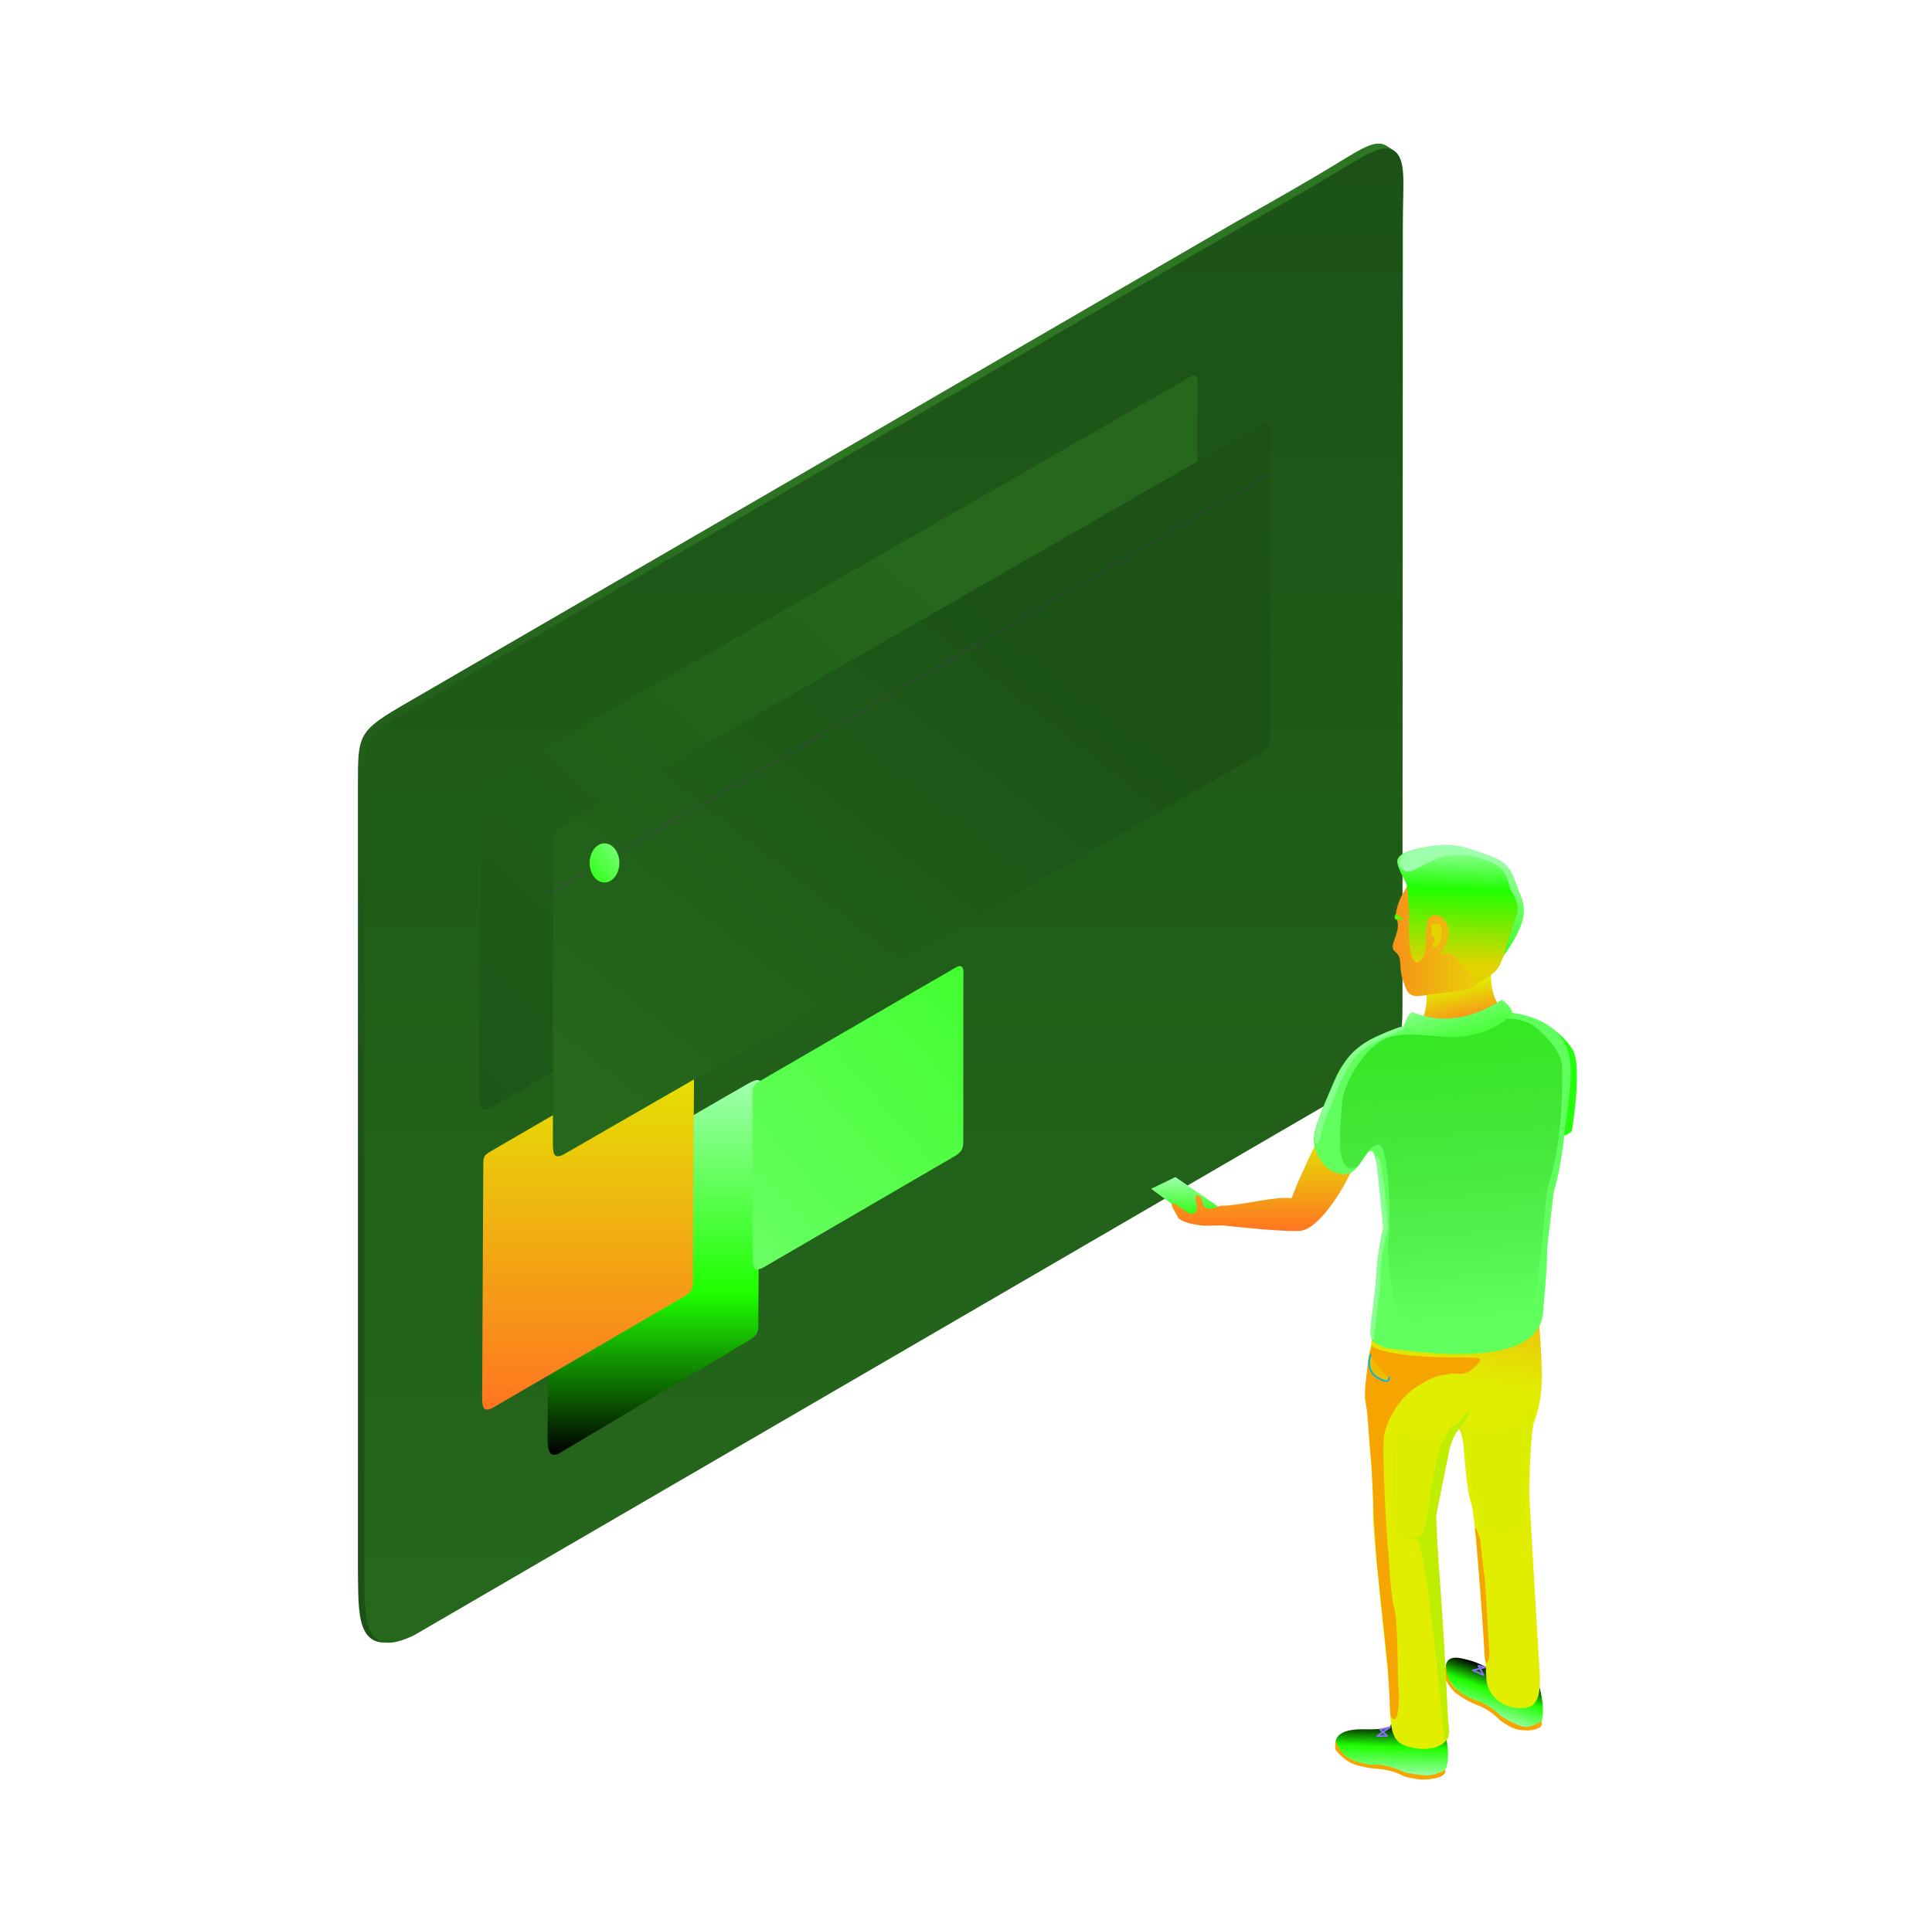 <svg width="231" height="230" viewBox="0 0 231 230" fill="none" xmlns="http://www.w3.org/2000/svg">
<path d="M147.884 26.474C146.968 27.005 48.835 83.948 48.835 83.948C42.74 87.467 42.794 87.73 42.794 94.029V187.632C42.884 193.03 42.436 198.094 48.462 195.945L162.173 129.045C166.41 126.412 166.939 124.312 166.939 119.906L167.703 23.663C167.703 18.14 167.329 18.475 165.736 17.411C164.208 16.546 162.392 18.079 157.459 20.991C153.106 23.56 148.322 26.22 147.884 26.474Z" fill="url(#paint0_linear_44_12653)"/>
<path d="M148.632 27.035C147.716 27.565 49.583 84.509 49.583 84.509C43.488 88.028 43.541 88.291 43.541 94.59V188.193C43.632 193.591 43.362 198.603 49.583 195.529L162.921 129.606C167.158 126.973 167.687 124.873 167.687 120.467L167.729 27.152C167.729 21.629 168.212 19.062 166.619 17.997C165.09 17.132 163.14 18.64 158.207 21.551C153.854 24.121 149.07 26.781 148.632 27.035Z" fill="url(#paint1_linear_44_12653)"/>
<path d="M172.829 207.372C172.829 207.372 174.003 212.139 171.762 212.423C169.522 212.707 168.602 212.576 168.024 212.292C167.447 212.007 165.152 211.523 164.496 211.499C162.025 211.231 159.655 209.261 159.72 208.761C159.72 208.761 159.089 206.74 163.01 206.817C166.932 206.893 166.249 206.222 166.249 206.222C166.635 206.419 172.829 207.372 172.829 207.372Z" fill="url(#paint2_linear_44_12653)"/>
<path d="M184.45 122.26C184.45 122.26 186.832 123.513 188.038 125.554C189.245 127.594 187.937 135.267 187.937 135.267C187.599 135.611 187.156 135.834 186.678 135.899C185.859 136.02 184.951 136.194 184.951 136.194L183.323 122.05L184.45 122.26Z" fill="#23FF0C"/>
<path d="M184.096 201.88C184.096 201.88 185.448 206.654 183.123 206.893C180.798 207.132 179.682 205.598 179.26 205.232C178.839 204.865 177.107 203.95 176.56 203.761C176.426 203.705 176.295 203.643 176.044 203.513C174.345 202.643 172.845 200.649 173.003 200.31C173.003 200.31 172.128 197.818 174.679 198.322C177.23 198.825 178.268 199.789 178.268 199.789C178.549 200.04 184.096 201.88 184.096 201.88Z" fill="url(#paint3_linear_44_12653)"/>
<path d="M184.024 158.167C184.024 158.167 184.337 161.904 184.354 164.622C184.375 166.583 184.028 168.53 183.332 170.363C182.83 173.774 182.857 178.919 182.857 178.919C182.857 178.919 183.892 197.187 184.018 198.77C184.32 202.586 184.099 204.367 181.7 204.288C179.301 204.209 177.777 202.485 177.72 200.733C177.664 198.981 176.475 181.206 175.907 179.794C175.339 178.383 175.002 172.974 175.002 172.974C175.002 172.974 174.567 169.28 173.782 171.595C173.344 172.883 172.302 176.26 171.578 182.232C171.578 182.232 173.024 202.696 173.012 203.564C172.999 204.433 173.418 207.397 173.011 208.01C172.605 208.622 171.414 209.555 168.731 208.988C166.048 208.422 166.271 206.72 166.094 201.524C165.62 196.581 164.119 183.248 164.164 180.969C164.21 178.689 163.957 174.513 163.854 173.893C163.751 173.274 163.546 168.442 163.546 168.442C163.546 168.442 163.553 165.655 163.546 164.02C163.539 162.386 165.14 153.886 165.14 153.886L177.461 160.045L184.024 158.167Z" fill="url(#paint4_linear_44_12653)"/>
<path d="M137.636 142.177L140.539 140.771L145.76 144.371L142.741 145.925L137.636 142.177Z" fill="url(#paint5_linear_44_12653)"/>
<path d="M178.271 115.288C178.271 115.288 177.922 119.451 179.631 120.533C181.339 121.614 182.036 121.711 182.036 121.711C182.036 121.711 178.107 126.593 176.962 126.465C175.817 126.336 171.302 124.682 169.535 124.809C167.769 124.936 165.654 124.376 165.654 124.376C165.654 124.376 169.208 122.478 170.007 121.711C170.807 120.944 170.547 118.078 170.515 117.724C170.483 117.37 176.316 116.095 176.316 116.095L178.271 115.288Z" fill="url(#paint6_linear_44_12653)"/>
<path d="M168.535 105.631C168.535 105.631 166.888 107.675 166.88 109.705C167.78 111.246 165.993 112.969 166.672 113.684C166.894 113.917 167.203 114.118 167.319 114.525C167.51 115.192 167.372 116.158 167.701 117.097C168.19 118.493 168.289 119.362 170.121 119.072C171.953 118.782 175.474 118.511 176.293 118.044C177.112 117.576 178.751 114.017 178.829 113.963C178.907 113.909 168.535 105.631 168.535 105.631Z" fill="url(#paint7_linear_44_12653)"/>
<path d="M158.161 135.205C157.405 136.503 154.987 141.606 154.445 143.298C152.255 143.093 149.312 143.989 146.557 144.189C145.502 144.114 145.509 144.589 144.516 144.553C143.523 144.518 143.983 142.916 143.09 142.945C142.679 143.17 143.125 143.709 143.09 144.553C143.074 144.706 143.009 144.849 142.906 144.962C142.804 145.076 142.667 145.154 142.517 145.185C141.858 145.154 140.696 143.894 140.378 143.951C140.31 143.919 140.051 143.798 140.116 144.19C140.156 144.42 140.568 145.075 140.941 145.748C141.855 146.34 142.797 146.432 143.569 146.553C143.94 146.633 146.127 146.553 146.127 146.553C146.127 146.553 154.089 147.437 155.631 147.174C158.089 146.755 161.225 141.012 161.497 140.185C161.769 139.358 163.188 138.141 163.188 138.141L158.161 135.205Z" fill="url(#paint8_linear_44_12653)"/>
<path d="M180.566 112.894C182.099 110.408 182.665 109.079 181.717 106.902C180.769 104.724 180.986 103.408 178.056 102.321C175.126 101.235 173.817 100.828 171.237 101.168C168.656 101.508 167.373 102.079 167.104 102.772C166.834 103.466 167.998 105.242 168.157 105.716C168.316 106.189 168.504 108.701 168.468 109.51C168.432 110.319 168.262 115.927 169.705 114.991C170.302 114.603 170.45 113.946 170.487 112.894C170.535 111.538 170.39 109.733 171.237 109.51C172.683 109.129 173.313 110.78 173.236 111.861C173.196 112.422 172.261 114.131 172.261 114.131C172.261 114.131 173.343 113.866 173.669 114.131C174.144 114.518 175.104 116.014 175.471 116.183C176.647 116.722 175.561 118.418 177.686 117.01C179.811 115.601 179.032 115.38 180.566 112.894Z" fill="url(#paint9_linear_44_12653)"/>
<path d="M187.732 127.095C187.274 121.153 179.732 120.969 179.255 121.001C178.777 121.032 178.411 122.945 175.969 123.263C173.526 123.581 173.112 123.63 170.543 123.263C167.973 122.897 169.517 122.091 166.432 123.263C163.348 124.435 164.083 124.223 162.733 125.095C161.383 125.966 160.176 127.694 159.593 129.126C159.01 130.559 157.186 134.428 157.085 136.061C156.983 137.693 158.383 140.675 161.036 140.395C163.689 140.115 164.265 131.233 165.405 146.905C164.879 149.097 164.578 151.336 164.505 153.589C163.86 160.19 163.007 160.322 165.926 161.256C169.306 161.672 183.846 163.944 184.486 157.074C185.126 150.203 184.964 149.411 184.964 149.411L185.784 142.518C185.784 142.518 186.627 140.122 187.116 135.008C187.257 133.529 188.013 129.615 187.732 127.095Z" fill="#61FF5D"/>
<path d="M183.198 122.556C178.841 120.327 175.681 123.912 172.751 123.953C171.383 123.972 167.404 123.263 165.555 124.285C162.799 125.524 160.379 130.241 160.471 132.113C160.483 132.363 159.628 138.186 160.901 139.425C161.167 139.682 161.737 139.912 162.368 139.425C163.735 137.594 163.744 137.069 164.819 136.871C165.582 136.731 166.264 141.042 166.138 147.379C165.542 149.67 166.671 155.535 166.671 155.535C166.671 155.535 167.514 158.066 169.903 158.64C172.291 159.213 172.17 164.809 182.506 158.639C183.632 157.641 184.14 150.492 184.995 142.239C187.07 136.118 186.795 128.11 186.776 127.6C186.676 125.067 183.198 122.556 183.198 122.556Z" fill="url(#paint10_linear_44_12653)"/>
<path d="M168.906 121.036C168.66 121.246 168.582 120.891 167.804 122.716C175.326 125.96 179.647 122.256 180.554 121.576C181.461 120.897 179.55 119.555 179.55 119.555C179.55 119.555 174.451 123.442 168.906 121.036Z" fill="url(#paint11_linear_44_12653)"/>
<path d="M172.92 199.305C172.903 199.014 172.462 200.021 172.59 200.322C172.717 200.622 173.266 201.955 174.296 202.657C174.961 203.127 175.675 203.523 176.426 203.839C176.708 203.941 176.746 203.969 177.012 204.08C177.49 204.292 177.943 204.556 178.362 204.869C179 205.325 179.343 205.763 179.485 205.835C179.628 205.907 180.506 206.551 180.98 206.695C181.455 206.838 181.516 206.928 182.521 206.945C183.525 206.963 183.523 206.791 183.885 206.695C183.984 206.677 184.076 206.633 184.151 206.567C184.227 206.5 184.282 206.415 184.311 206.319C184.377 206.222 184.311 205.835 184.311 205.835C184.311 205.835 182.919 206.865 181.819 206.425C181.065 206.127 180.337 205.769 179.641 205.355C179.472 205.239 178.679 204.536 178.531 204.439C178.056 204.091 177.548 203.79 177.014 203.54C176.366 203.275 176.025 203.307 174.973 202.635C173.922 201.963 173.607 201.555 173.274 200.916C173.04 200.411 172.919 199.861 172.92 199.305Z" fill="#F6A400"/>
<path d="M180.566 113.164C182.099 110.678 182.665 109.08 181.717 106.902C180.769 104.724 180.986 103.408 178.056 102.321C175.127 101.235 173.817 100.828 171.237 101.168C168.656 101.508 167.691 102.156 167.421 102.85C167.151 103.543 167.415 104.252 168.674 104.054C168.674 104.054 168.052 104.652 170.901 103.118C171.919 102.564 173.051 102.251 174.209 102.204C175.367 102.158 176.521 102.379 177.58 102.85C177.751 102.929 178.868 103.174 179.615 104.054C180.361 104.935 180.567 106.371 180.567 106.371C180.567 106.371 181.765 108.033 181.391 109.264C180.283 112.904 179.032 115.65 180.566 113.164Z" fill="url(#paint12_linear_44_12653)"/>
<path d="M167.842 104.026C167.602 103.595 168.765 102.603 169.655 102.181C170.544 101.758 169.72 103.612 169.348 103.872C168.977 104.132 168.082 104.458 167.842 104.026Z" fill="#A0FFAE"/>
<path d="M175.612 168.869C175.958 168.882 175.116 170.073 174.309 171.085C173.501 172.096 173.24 173.686 173.24 173.686L171.714 181.24C171.714 181.24 171.797 183.198 171.854 184.44C171.878 184.955 172.152 188.859 172.444 193.075C172.849 198.906 173.111 205.56 173.111 205.56C173.111 205.56 173.322 206.785 173.235 207.438C173.221 207.615 173.168 207.787 173.079 207.94C172.99 208.093 172.868 208.225 172.721 208.324C172.721 208.324 170.463 184.273 169.392 184.12C167.194 183.806 169.808 184.243 170.159 183.305C170.51 182.366 170.763 180.576 170.84 180.117C170.918 179.658 171.597 173.914 172.443 172.476C173.29 171.039 172.773 171.65 173.239 171.085C173.538 170.732 173.901 170.437 174.308 170.216C174.308 170.216 175.267 168.856 175.612 168.869Z" fill="#C0EE00"/>
<path d="M163.99 160.971C163.72 161.749 163.556 162.56 163.501 163.382C163.379 164.674 163.167 165.895 163.204 167.002C163.192 167.514 163.427 168.272 163.501 169.348C163.672 171.826 163.99 175.316 163.99 175.316C163.99 175.316 164.245 180.218 164.215 180.381C164.185 180.543 164.523 185.828 164.611 186.768C164.699 187.708 165.94 199.418 165.94 199.418C165.94 199.418 166.113 202.363 166.171 203.547C166.229 204.73 166.156 205.558 166.702 205.614C167.248 205.67 167.348 202.868 167.213 201.895C167.077 200.922 167.195 194.026 166.702 192.318C166.209 190.611 166.073 185.972 165.94 185.088C165.807 184.204 165.176 173.081 165.516 171.492C165.856 169.904 167.144 167.222 169.586 165.716C172.028 164.209 172.682 164.5 173.44 164.296C174.199 164.091 174.938 164.859 176.436 163.381C177.935 161.903 176.381 162.552 170.749 162.26C165.117 161.967 163.99 160.971 163.99 160.971Z" fill="#F6A400"/>
<path opacity="0.154" d="M167.011 171.997C166.109 172.871 166.691 181.703 166.868 182.855C167.565 184.653 168.61 183.806 170.077 183.868C170.545 183.888 172.19 173.968 172.19 173.968C172.19 173.968 173.891 170.69 174.279 170.851C175.273 171.261 176.375 180.355 176.979 182.394C179.657 184.128 181.335 182.896 182.139 181.653C182.496 180.824 182.748 173.54 183.029 171.839C183.31 170.139 183.752 167.051 183.752 167.051C183.752 167.051 182.378 170.635 179.502 171.324C176.826 171.542 173.486 170.277 173.486 170.277C173.486 170.277 171.868 172.523 170.625 172.24C167.798 171.598 167.912 171.123 167.011 171.997Z" fill="#C0EE00"/>
<path d="M164.083 160.125C163.851 159.96 163.842 158.896 163.915 158.394C163.989 157.892 164.391 154.312 164.421 154.145C164.451 153.979 164.623 151.816 164.695 150.845C164.767 149.874 165.183 147.416 165.389 146.862C165.341 146.419 165.27 145.566 165.27 145.566L164.572 138.956L164.522 138.399C164.522 138.399 164.693 137.904 164.91 138.606C165.127 139.309 165.486 141.646 165.486 141.646C165.486 141.646 165.868 145.19 165.9 145.611C165.932 146.031 165.968 146.845 165.9 147.133C165.833 147.421 165.065 150.43 165.098 151.786C165.094 152.897 165.026 154.007 164.893 155.11L164.499 158.11L164.261 160.098C164.261 160.098 164.314 160.291 164.083 160.125Z" fill="#89FF92"/>
<path opacity="0.335" d="M163.875 162.167C163.875 162.167 165.86 164.946 166.109 164.726C166.359 164.506 165.919 165.141 165.919 165.141C165.919 165.141 165.524 165.126 164.479 164.637C163.434 164.148 163.875 162.167 163.875 162.167Z" fill="#DBED00"/>
<path d="M163.875 162.024C163.875 162.024 163.172 163.819 164.644 164.717C166.116 165.614 166.024 164.997 166.11 164.717" stroke="#0BB5E3" stroke-width="0.2" stroke-linecap="round"/>
<path d="M166.881 109.311C166.881 109.311 166.573 109.821 166.881 109.949C167.189 110.077 167.732 109.911 167.821 109.949C167.909 109.986 166.881 109.311 166.881 109.311Z" fill="#57FE00"/>
<path d="M171.153 111.056C171.153 111.056 170.939 110.62 171.328 110.539C171.716 110.458 172.283 110.497 172.332 110.842C172.423 111.259 172.423 111.69 172.332 112.106C172.201 112.57 172.278 112.653 171.997 112.974C171.716 113.296 171.498 113.317 171.328 113.207C171.157 113.097 171.559 112.687 171.537 112.307C171.516 111.928 171.143 111.913 171.153 111.734C171.162 111.554 171.153 111.056 171.153 111.056Z" fill="#E5D300"/>
<path d="M164.654 207.621L166.208 206.565L165.025 206.852L165.869 207.621H164.654Z" stroke="#8771F9" stroke-width="0.2" stroke-linecap="round" stroke-linejoin="round"/>
<path d="M176.099 199.763L177.584 199.405L176.76 199.222L177.389 200.334L176.099 199.763Z" stroke="#8771F9" stroke-width="0.2" stroke-linecap="round" stroke-linejoin="round"/>
<path d="M159.755 208.301C159.649 208.03 159.541 209.123 159.755 209.37C159.969 209.616 160.903 210.714 162.099 211.063C162.877 211.305 163.678 211.461 164.49 211.529C164.789 211.539 164.834 211.555 165.122 211.578C165.642 211.631 166.154 211.743 166.649 211.911C167.397 212.148 167.859 212.458 168.016 212.483C168.174 212.507 169.504 212.896 170.419 212.821C170.905 212.801 171.387 212.728 171.857 212.601C172.093 212.553 172.316 212.458 172.514 212.321C172.648 212.231 172.75 212.101 172.807 211.95C172.821 211.857 172.811 211.763 172.776 211.676C172.776 211.676 171.601 212.401 170.42 212.321C169.611 212.271 168.808 212.156 168.017 211.977C167.821 211.919 166.85 211.496 166.679 211.449C166.12 211.265 165.543 211.135 164.959 211.063C164.261 211.011 163.946 211.147 162.738 210.833C161.53 210.519 161.105 210.228 160.591 209.722C160.211 209.315 159.926 208.83 159.755 208.301Z" fill="#F6A400"/>
<path d="M86.94 131.033C86.754 131.14 66.835 142.699 66.835 142.699C65.597 143.413 65.608 143.467 65.608 144.745L65.472 172.105C65.491 173.2 65.572 174.451 66.835 173.827L89.704 160.213C90.564 159.678 90.671 159.252 90.671 158.358L90.816 131.056C90.816 129.935 91.393 129.41 90.816 129.221C90.505 129.045 89.884 129.328 88.883 129.919C88 130.441 87.029 130.981 86.94 131.033Z" fill="url(#paint13_linear_44_12653)"/>
<path d="M177.478 197.601C177.557 199.861 178.158 198.506 178.078 197.601C177.998 196.696 177.6 189.017 177.478 188.398C177.355 187.78 176.986 184.088 176.986 184.088C176.986 184.088 176.219 181.756 176.396 183.147C176.574 184.539 177.398 195.341 177.478 197.601Z" fill="#F6A400"/>
<path d="M157.267 135.426C157.267 135.426 157.102 136.328 157.267 136.601C157.432 136.875 157.573 136.874 157.676 136.601C157.778 136.328 158.445 133.699 158.813 132.958C159.181 132.217 160.675 128.127 161.34 127.394C161.616 127.089 161.783 126.34 163.362 125.252C164.941 124.164 167.413 123.383 167.694 123.182C168.175 122.837 167.695 122.737 167.351 122.84C167.147 122.902 164.873 123.689 163.164 124.734C162.418 125.214 161.754 125.808 161.196 126.497C160.791 126.94 159.832 128.712 159.009 130.619C158.186 132.525 157.594 133.939 157.534 134.242C157.474 134.546 157.267 135.426 157.267 135.426Z" fill="#89FF92"/>
<g filter="url(#filter0_d_44_12653)">
<path d="M87.502 131.219C87.316 131.326 67.396 142.885 67.396 142.885C66.159 143.599 66.17 143.652 66.17 144.931L66.034 172.29C66.052 173.386 65.996 174.404 67.26 173.78L90.266 160.399C91.126 159.865 91.233 159.438 91.233 158.544L91.377 131.242C91.377 130.121 91.476 129.6 91.153 129.384C90.843 129.208 90.447 129.515 89.446 130.106C88.562 130.627 87.59 131.167 87.502 131.219Z" fill="url(#paint14_linear_44_12653)"/>
</g>
<g filter="url(#filter1_d_44_12653)">
<path d="M147.664 52.196C147.478 52.304 67.022 98.564 67.022 98.564C65.785 99.278 65.796 99.331 65.796 100.61L65.734 136.422C65.752 137.518 65.696 138.535 66.96 137.911L150.502 89.829C151.362 89.295 151.469 88.869 151.469 87.974L151.54 52.22C151.54 51.099 151.638 50.578 151.315 50.362C151.005 50.186 150.609 50.493 149.608 51.083C148.724 51.605 147.753 52.144 147.664 52.196Z" fill="url(#paint15_linear_44_12653)"/>
</g>
<g filter="url(#filter2_d_44_12653)">
<path d="M116.301 113.827C116.115 113.935 96.196 125.493 96.196 125.493C94.959 126.208 94.969 126.261 94.969 127.54V146.54C94.988 147.635 94.932 148.653 96.196 148.029L119.201 134.648C120.061 134.113 120.169 133.687 120.169 132.793L120.177 113.852C120.177 112.73 120.275 112.209 119.953 111.993C119.642 111.818 119.247 112.124 118.245 112.715C117.361 113.236 116.39 113.776 116.301 113.827Z" fill="url(#paint16_linear_44_12653)"/>
</g>
<path d="M148.037 52.384C147.851 52.492 67.396 98.752 67.396 98.752C66.159 99.466 66.169 99.519 66.169 100.798L66.107 136.61C66.126 137.706 66.07 138.723 67.334 138.099L150.875 90.017C151.736 89.483 151.843 89.057 151.843 88.162L151.913 52.408C151.913 51.287 152.012 50.766 151.689 50.55C151.379 50.374 150.983 50.681 149.982 51.271C149.097 51.793 148.126 52.332 148.037 52.384Z" fill="url(#paint17_linear_44_12653)"/>
<path opacity="0.42" d="M65.732 106.755L151.944 56.636" stroke="#3F3E52" stroke-width="0.2"/>
<path d="M72.278 105.539C73.259 105.539 74.054 104.492 74.054 103.201C74.054 101.91 73.259 100.864 72.278 100.864C71.296 100.864 70.501 101.91 70.501 103.201C70.501 104.492 71.296 105.539 72.278 105.539Z" fill="url(#paint18_linear_44_12653)"/>
<defs>
<filter id="filter0_d_44_12653" x="52.657" y="118.953" width="38.735" height="55.017" filterUnits="userSpaceOnUse" color-interpolation-filters="sRGB">
<feFlood flood-opacity="0" result="BackgroundImageFix"/>
<feColorMatrix in="SourceAlpha" type="matrix" values="0 0 0 0 0 0 0 0 0 0 0 0 0 0 0 0 0 0 127 0" result="hardAlpha"/>
<feOffset dx="-8.385" dy="-5.391"/>
<feGaussianBlur stdDeviation="2.496"/>
<feColorMatrix type="matrix" values="0 0 0 0 0.137 0 0 0 0 0.91 0 0 0 0 0.655 0 0 0 0.18 0"/>
<feBlend mode="normal" in2="BackgroundImageFix" result="effect1_dropShadow_44_12653"/>
<feBlend mode="normal" in="SourceGraphic" in2="effect1_dropShadow_44_12653" result="shape"/>
</filter>
<filter id="filter1_d_44_12653" x="52.357" y="39.931" width="99.197" height="98.171" filterUnits="userSpaceOnUse" color-interpolation-filters="sRGB">
<feFlood flood-opacity="0" result="BackgroundImageFix"/>
<feColorMatrix in="SourceAlpha" type="matrix" values="0 0 0 0 0 0 0 0 0 0 0 0 0 0 0 0 0 0 127 0" result="hardAlpha"/>
<feOffset dx="-8.385" dy="-5.391"/>
<feGaussianBlur stdDeviation="2.496"/>
<feColorMatrix type="matrix" values="0 0 0 0 0 0 0 0 0 0 0 0 0 0 0 0 0 0 0.133 0"/>
<feBlend mode="normal" in2="BackgroundImageFix" result="effect1_dropShadow_44_12653"/>
<feBlend mode="normal" in="SourceGraphic" in2="effect1_dropShadow_44_12653" result="shape"/>
</filter>
<filter id="filter2_d_44_12653" x="85.586" y="111.145" width="34.605" height="45.06" filterUnits="userSpaceOnUse" color-interpolation-filters="sRGB">
<feFlood flood-opacity="0" result="BackgroundImageFix"/>
<feColorMatrix in="SourceAlpha" type="matrix" values="0 0 0 0 0 0 0 0 0 0 0 0 0 0 0 0 0 0 127 0" result="hardAlpha"/>
<feOffset dx="-4.991" dy="3.594"/>
<feGaussianBlur stdDeviation="2.196"/>
<feColorMatrix type="matrix" values="0 0 0 0 0.612 0 0 0 0 0.22 0 0 0 0 0.898 0 0 0 0.161 0"/>
<feBlend mode="normal" in2="BackgroundImageFix" result="effect1_dropShadow_44_12653"/>
<feBlend mode="normal" in="SourceGraphic" in2="effect1_dropShadow_44_12653" result="shape"/>
</filter>
<linearGradient id="paint0_linear_44_12653" x1="52.411" y1="151.093" x2="128.099" y2="88.261" gradientUnits="userSpaceOnUse">
<stop stop-color="#1C5216"/>
<stop offset="1" stop-color="#2D7723"/>
</linearGradient>
<linearGradient id="paint1_linear_44_12653" x1="105.669" y1="17.754" x2="105.669" y2="196.467" gradientUnits="userSpaceOnUse">
<stop stop-color="#1C5216"/>
<stop offset="1" stop-color="#25681C"/>
</linearGradient>
<linearGradient id="paint2_linear_44_12653" x1="166.296" y1="212.468" x2="166.514" y2="206.232" gradientUnits="userSpaceOnUse">
<stop stop-color="#A0FFAE"/>
<stop offset="0.568" stop-color="#1FFF00"/>
<stop offset="1"/>
</linearGradient>
<linearGradient id="paint3_linear_44_12653" x1="177.584" y1="205.415" x2="179.497" y2="199.858" gradientUnits="userSpaceOnUse">
<stop stop-color="#A0FFAE"/>
<stop offset="0.568" stop-color="#1FFF00"/>
<stop offset="1"/>
</linearGradient>
<linearGradient id="paint4_linear_44_12653" x1="178.975" y1="165.777" x2="183.361" y2="141.736" gradientUnits="userSpaceOnUse">
<stop stop-color="#E1EE00"/>
<stop offset="1" stop-color="#FF7521"/>
</linearGradient>
<linearGradient id="paint5_linear_44_12653" x1="141.698" y1="140.771" x2="141.698" y2="145.925" gradientUnits="userSpaceOnUse">
<stop stop-color="#A0FFAE"/>
<stop offset="1" stop-color="#1FFE00"/>
</linearGradient>
<linearGradient id="paint6_linear_44_12653" x1="172.092" y1="118.172" x2="173.295" y2="123.753" gradientUnits="userSpaceOnUse">
<stop stop-color="#E1EE00"/>
<stop offset="1" stop-color="#FF7521"/>
</linearGradient>
<linearGradient id="paint7_linear_44_12653" x1="181.514" y1="116.213" x2="162.068" y2="116.426" gradientUnits="userSpaceOnUse">
<stop stop-color="#E1EE00"/>
<stop offset="1" stop-color="#FF7521"/>
</linearGradient>
<linearGradient id="paint8_linear_44_12653" x1="151.647" y1="135.205" x2="151.647" y2="147.223" gradientUnits="userSpaceOnUse">
<stop stop-color="#E1EE00"/>
<stop offset="1" stop-color="#FF7521"/>
</linearGradient>
<linearGradient id="paint9_linear_44_12653" x1="174.622" y1="101.051" x2="173.649" y2="124.317" gradientUnits="userSpaceOnUse">
<stop stop-color="#A0FFAE"/>
<stop offset="0.227" stop-color="#1FFF00"/>
<stop offset="0.62" stop-color="#E5D300"/>
<stop offset="1" stop-color="#E0C100"/>
</linearGradient>
<linearGradient id="paint10_linear_44_12653" x1="175.694" y1="193.145" x2="164.972" y2="58.208" gradientUnits="userSpaceOnUse">
<stop stop-color="#A0FFAE" stop-opacity="0"/>
<stop offset="0.261" stop-color="#139D00" stop-opacity="0"/>
<stop offset="0.67" stop-color="#1FFF00"/>
<stop offset="1"/>
</linearGradient>
<linearGradient id="paint11_linear_44_12653" x1="167.128" y1="118.942" x2="173.365" y2="140.04" gradientUnits="userSpaceOnUse">
<stop stop-color="#A0FFAE"/>
<stop offset="0.477" stop-color="#1FFF00"/>
<stop offset="0.866" stop-color="#139D00"/>
<stop offset="1"/>
</linearGradient>
<linearGradient id="paint12_linear_44_12653" x1="174.753" y1="102.136" x2="174.753" y2="129.135" gradientUnits="userSpaceOnUse">
<stop stop-color="#A0FFAE"/>
<stop offset="0.568" stop-color="#1FFF00"/>
<stop offset="0.843" stop-color="#139D00"/>
<stop offset="1"/>
</linearGradient>
<linearGradient id="paint13_linear_44_12653" x1="78.272" y1="129.169" x2="78.272" y2="173.994" gradientUnits="userSpaceOnUse">
<stop stop-color="#A0FFAE"/>
<stop offset="0.568" stop-color="#1FFF00"/>
<stop offset="1"/>
</linearGradient>
<linearGradient id="paint14_linear_44_12653" x1="78.713" y1="129.335" x2="78.713" y2="173.97" gradientUnits="userSpaceOnUse">
<stop stop-color="#E1EE00"/>
<stop offset="1" stop-color="#FF7521"/>
</linearGradient>
<linearGradient id="paint15_linear_44_12653" x1="55.264" y1="151.797" x2="123.864" y2="73.975" gradientUnits="userSpaceOnUse">
<stop stop-color="#1C5216"/>
<stop offset="1" stop-color="#25681C"/>
</linearGradient>
<linearGradient id="paint16_linear_44_12653" x1="65.107" y1="210.177" x2="175.472" y2="114.572" gradientUnits="userSpaceOnUse">
<stop stop-color="#A0FFAE"/>
<stop offset="1" stop-color="#1FFE00"/>
</linearGradient>
<linearGradient id="paint17_linear_44_12653" x1="110.905" y1="66.829" x2="63.855" y2="126.459" gradientUnits="userSpaceOnUse">
<stop stop-color="#1C5216"/>
<stop offset="1" stop-color="#25681C"/>
</linearGradient>
<linearGradient id="paint18_linear_44_12653" x1="76.044" y1="98.788" x2="51.821" y2="118.382" gradientUnits="userSpaceOnUse">
<stop stop-color="#A0FFAE"/>
<stop offset="0.312" stop-color="#1FFF00"/>
<stop offset="0.813" stop-color="#139D00"/>
<stop offset="1"/>
</linearGradient>
</defs>
</svg>
